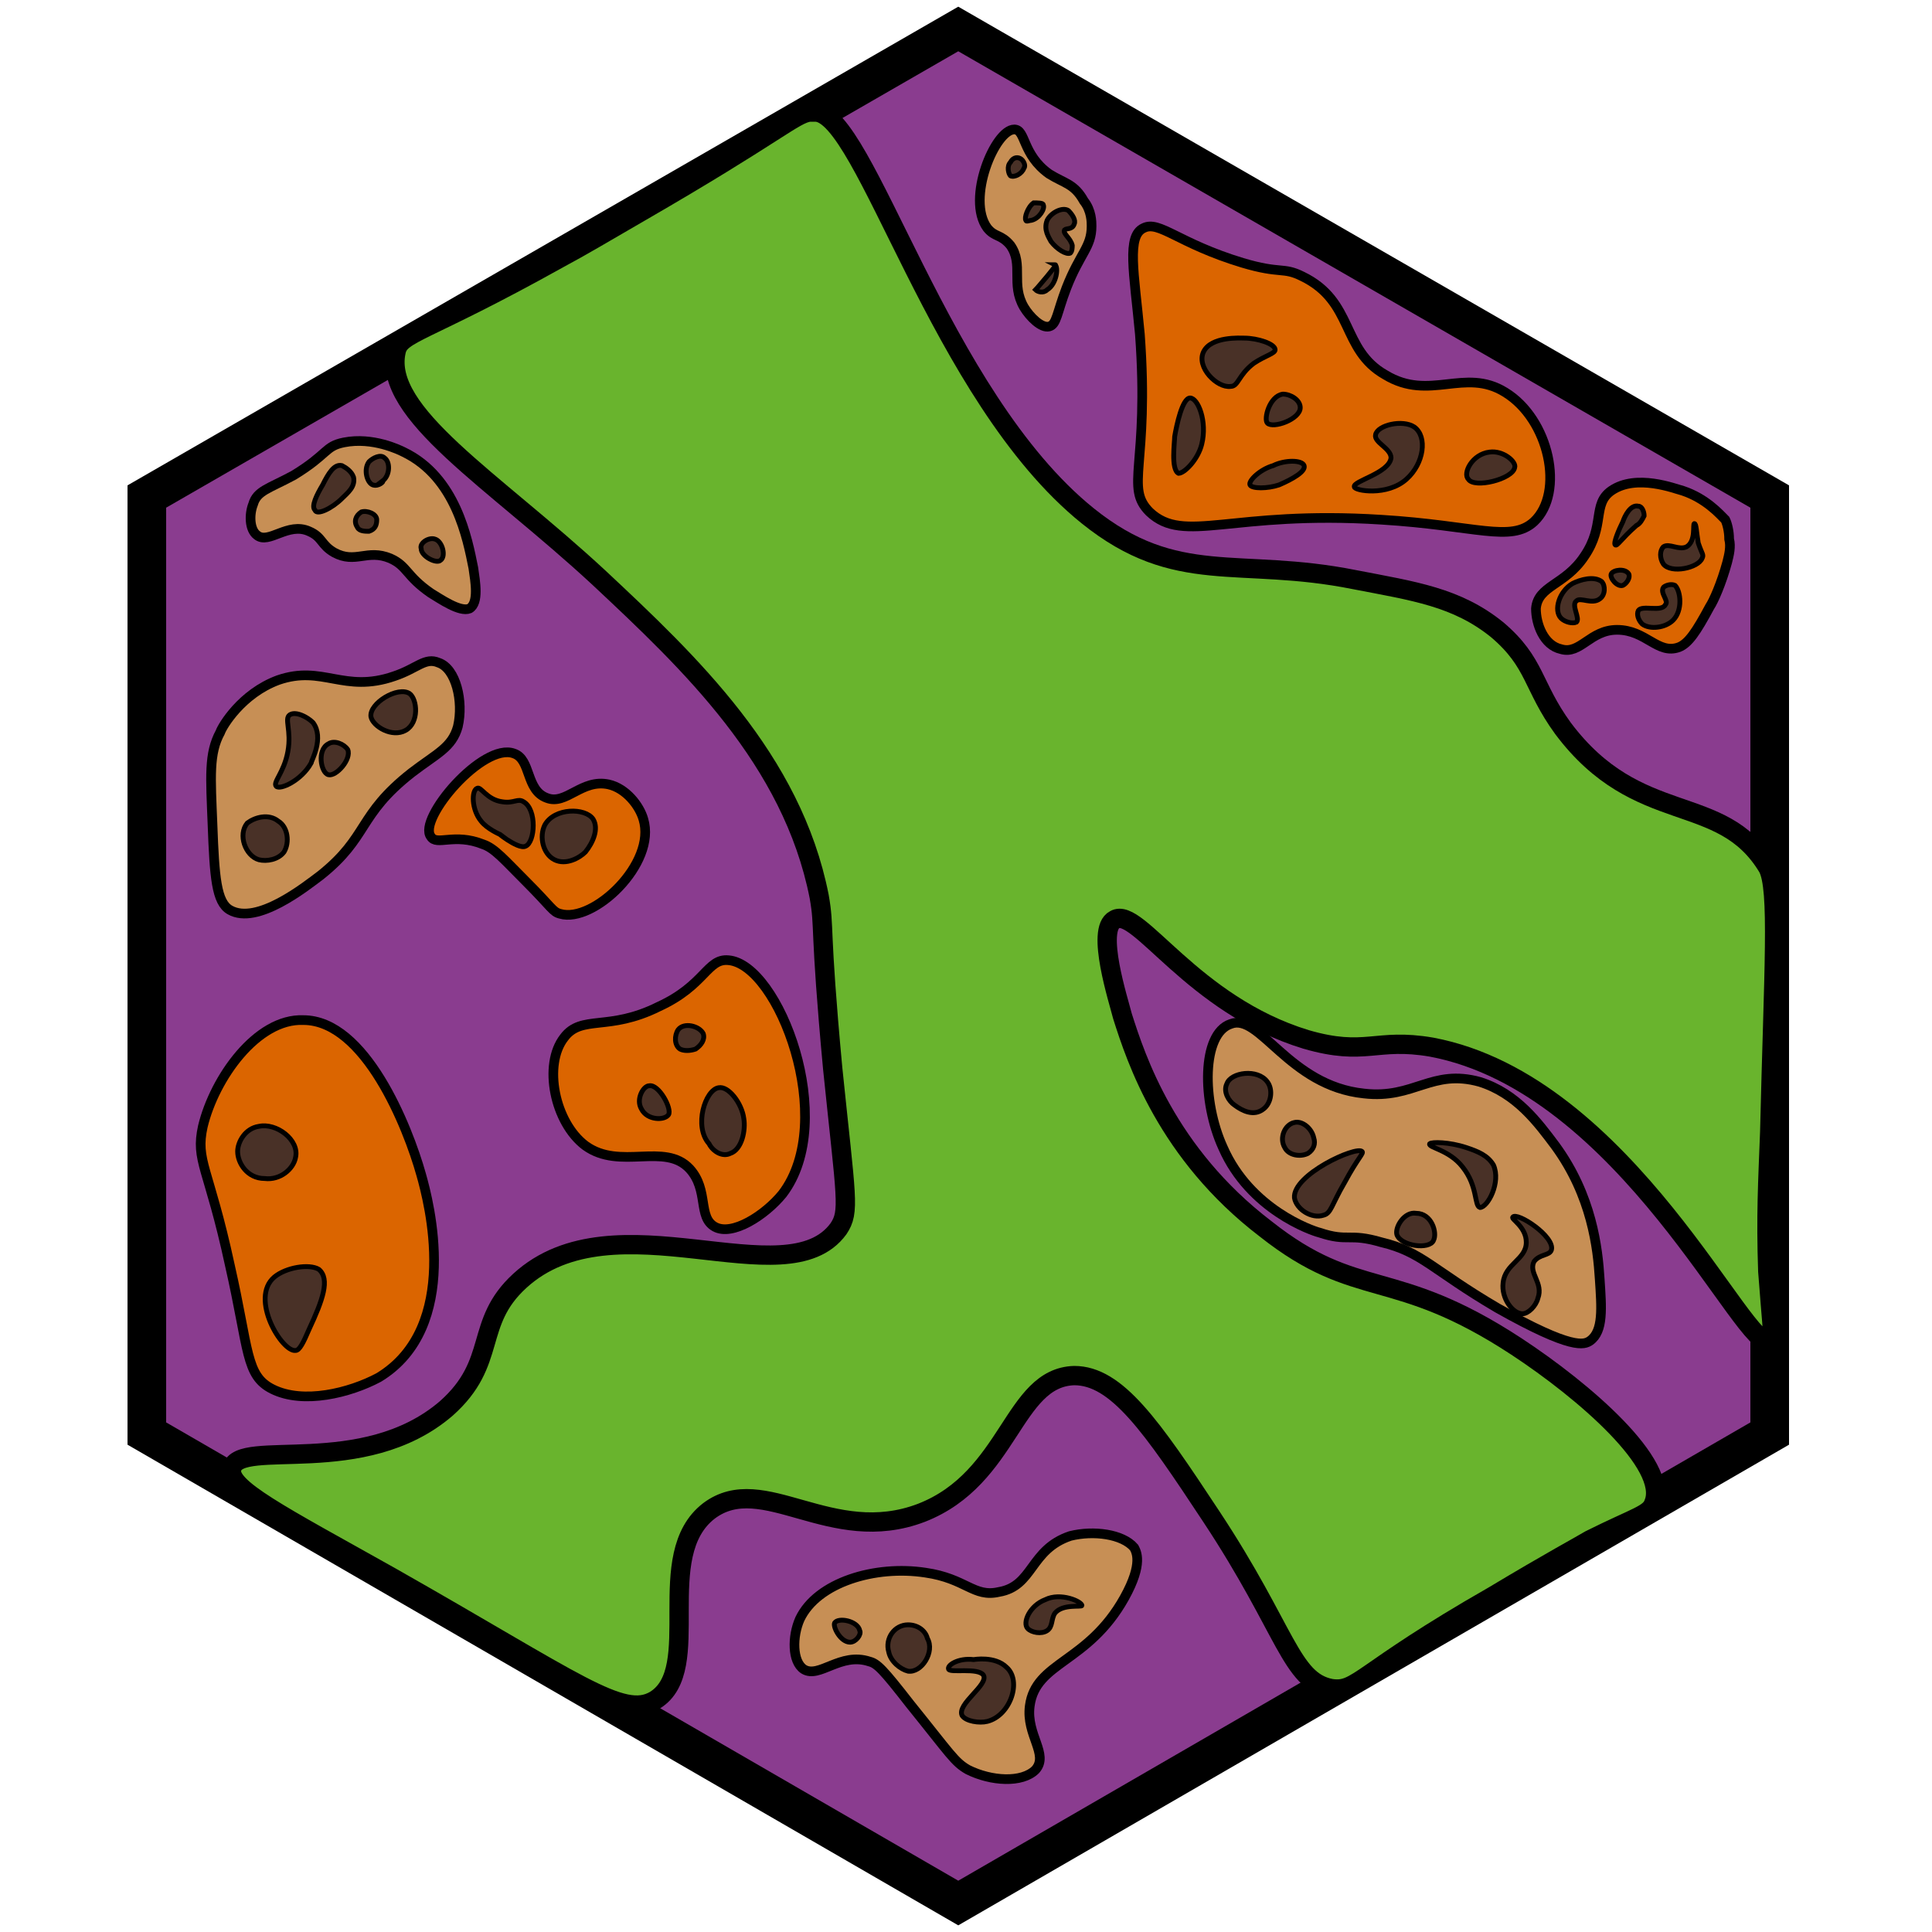 <?xml version="1.0" encoding="utf-8"?><!-- Generator: Adobe Illustrator 26.0.3, SVG Export Plug-In . SVG Version: 6.00 Build 0)  --><svg version="1.1" id="Ebene_2_00000126308112139821010380000011903406711838980787_"	 xmlns="http://www.w3.org/2000/svg" xmlns:xlink="http://www.w3.org/1999/xlink" x="0px" y="0px" viewBox="0 0 100 100"	 style="enable-background:new 0 0 100 100;" xml:space="preserve"><style type="text/css">	.st0{fill:#8A3C8F;stroke:#000000;stroke-width:2;stroke-miterlimit:10;}	.st1{fill:#69B42D;stroke:#000000;stroke-miterlimit:10;}	.st2{fill:#DB6500;stroke:#000000;stroke-width:0.5;stroke-miterlimit:10;}	.st3{fill:#493127;stroke:#000000;stroke-width:0.25;stroke-miterlimit:10;}	.st4{fill:#C78F55;stroke:#000000;stroke-width:0.5;stroke-miterlimit:10;}	.st5{fill:#493127;stroke:#000000;stroke-width:0.25;stroke-miterlimit:10;}	.st6{fill:none;stroke:#000000;stroke-width:0.25;stroke-miterlimit:10;}</style><polygon class="st0" points="7.6,74.2 49.6,98.5 91.6,74.2 91.6,25.7 49.6,1.5 7.6,25.7 "/><path class="st1" d="M77.5,32.6c-2.1-1.7-4.3-2-7.4-2.6c-6-1.2-9.2,0.4-13.8-3.3C48.6,20.5,44.8,5.8,42.2,5.8c-0.1,0-0.3,0-0.3,0	c-0.8,0.1-1.7,1.1-8.8,5.2c-1.9,1.1-2.9,1.7-4.2,2.4c-7,3.9-8.2,3.8-8.4,4.8c-0.7,3.2,5,6.6,10.5,11.7c4.7,4.4,10,9.4,11.4,16.5	c0.3,1.7,0,1.4,0.7,8.9c0.7,6.8,0.9,7.4,0.3,8.3c-2.7,3.7-11.6-1.8-16.5,2.7c-2.4,2.2-1.1,4.2-3.8,6.6c-4.3,3.7-10.7,1.5-11.1,3.1	c-0.3,1,2.5,2.4,8.2,5.6c9.7,5.5,12,7.4,13.7,6.4c2.6-1.6-0.2-7.5,2.8-9.8c2.8-2.1,6.3,1.9,11,0.1c4.6-1.8,4.7-7,7.9-7.1	c2.2,0,4,2.6,7.1,7.3c3.9,5.9,4.1,8.5,6.2,8.9c1.4,0.2,1.4-0.8,8.4-4.8c3-1.8,4.5-2.6,5-2.9c2.4-1.2,3.1-1.3,3.3-1.9	c0.8-2-3.6-5.8-7.1-8.1c-6.4-4.2-8.2-2.3-13-6.1c-5.1-3.9-6.7-8.8-7.4-11c-0.2-0.8-1.4-4.5-0.4-5c1.2-0.7,4,4.4,9.9,6.2	c3.1,0.9,3.6-0.1,6.5,0.4c10.1,1.9,16.3,16,17.5,15.2c0,0,0,0,0.1-0.1c0.1-0.3,0-0.8-0.2-3.5c-0.1-2.9,0-4.6,0.1-7.2	c0.2-8.4,0.5-12.6-0.1-13.7c-2.4-4-6.7-2-10.6-7.2C79.3,35.5,79.5,34.3,77.5,32.6z"/><g>	<path class="st2" d="M87.1,25.4c-0.4-0.1-2.4-0.9-3.7,0c-1,0.7-0.3,1.8-1.4,3.4c-1,1.5-2.4,1.5-2.5,2.7c0,0.8,0.4,1.9,1.3,2.1		c1,0.3,1.5-1,2.9-1c1.5,0,2.1,1.3,3.2,0.9c0.5-0.2,0.9-0.8,1.6-2.1c0.2-0.3,0.6-1.2,0.9-2.3c0.1-0.4,0.2-0.8,0.1-1.2		c0-0.4-0.1-0.8-0.2-1C89,26.6,88.3,25.8,87.1,25.4z"/>	<path class="st3" d="M87.3,28.3c-0.4,0.2-0.9-0.2-1.2,0c-0.2,0.2-0.2,0.6,0,0.9c0.4,0.5,1.8,0.2,2-0.3c0.1-0.2,0-0.2-0.2-0.8		c-0.1-0.6-0.1-1-0.2-1C87.6,27.1,87.8,28,87.3,28.3z"/>	<path class="st3" d="M84,27c-0.2,0.4-0.5,1.1-0.4,1.2c0.1,0.1,0.3-0.3,1.1-1c0.2-0.1,0.3-0.3,0.4-0.5c0-0.2-0.1-0.5-0.3-0.5		C84.4,26.1,84.1,26.7,84,27z"/>	<path class="st3" d="M86.6,32.1c-0.4,0.4-1.2,0.5-1.6,0.2c-0.2-0.2-0.3-0.5-0.2-0.7c0.2-0.3,1.2,0.1,1.4-0.3		c0.2-0.2-0.3-0.6-0.1-0.9c0.1-0.1,0.4-0.2,0.6-0.1C87,30.6,87.1,31.6,86.6,32.1z"/>	<path class="st3" d="M83.4,29.7c-0.1,0.2,0.3,0.7,0.6,0.6c0.2-0.1,0.4-0.4,0.3-0.6C84.1,29.4,83.5,29.5,83.4,29.7z"/>	<path class="st3" d="M81.4,30.2c-0.7,0.4-1,1.4-0.6,1.8c0.2,0.2,0.6,0.3,0.8,0.2c0.2-0.2-0.3-0.9,0-1.1c0.2-0.2,0.8,0.2,1.2-0.1		c0.3-0.2,0.3-0.7,0.1-0.9C82.5,29.8,81.8,30,81.4,30.2z"/></g><g>	<path class="st2" d="M71.5,26.9c4.9,0.3,6.7,1.2,7.9,0.1c1.6-1.5,0.8-5.3-1.5-6.7c-2.1-1.3-3.9,0.5-6.2-0.9		c-2.3-1.3-1.6-3.8-4.3-5.1c-1-0.5-1.1-0.1-3.1-0.7c-3.3-1-4.3-2.2-5.1-1.8c-0.9,0.4-0.5,2.3-0.2,5.5c0.5,6.8-0.8,7.9,0.5,9.2		C61.3,28.2,63.7,26.4,71.5,26.9z"/>	<path class="st3" d="M60.8,22.6c0.1-0.6,0.4-2,0.8-2c0.4,0,0.9,1.2,0.6,2.4c-0.2,0.8-0.9,1.5-1.2,1.5		C60.6,24.3,60.8,22.9,60.8,22.6z"/>	<path class="st3" d="M66.4,20.4c0.4,0,0.9,0.3,0.9,0.7c0,0.6-1.4,1.1-1.7,0.8C65.4,21.7,65.7,20.5,66.4,20.4z"/>	<path class="st3" d="M62.3,18.2c0.4-0.8,1.9-0.7,2.1-0.7c0.7,0,1.6,0.3,1.6,0.6c0,0.2-0.5,0.3-1.1,0.7c-0.8,0.6-0.8,1.2-1.2,1.2		C63,20.1,61.9,19,62.3,18.2z"/>	<path class="st3" d="M67.5,24.1c0.1,0.3-0.6,0.7-1.3,1c-0.6,0.2-1.4,0.2-1.5,0c-0.1-0.2,0.5-0.8,1.2-1		C66.5,23.8,67.4,23.8,67.5,24.1z"/>	<path class="st3" d="M72.8,24.8c0.9-0.8,1.1-2.2,0.4-2.7c-0.6-0.4-1.9-0.1-2,0.4c-0.1,0.4,0.8,0.7,0.8,1.2c-0.1,0.8-2,1.2-1.9,1.5		C70.1,25.4,71.8,25.7,72.8,24.8z"/>	<path class="st3" d="M78.4,24.2c0.1-0.3-0.6-0.9-1.3-0.8c-0.9,0.1-1.4,1.1-1.1,1.4C76.3,25.3,78.3,24.8,78.4,24.2z"/></g><g>	<path class="st4" d="M51.7,82.4c-1.3,0.3-1.7-0.7-3.8-1c-2.6-0.4-5.6,0.5-6.5,2.4c-0.4,0.9-0.4,2.2,0.2,2.6		c0.8,0.5,1.9-0.9,3.4-0.4c0.4,0.1,0.7,0.4,2.1,2.2c2.1,2.6,2.3,3,3,3.4c1.2,0.6,2.8,0.7,3.5,0c0.7-0.8-0.5-1.8-0.3-3.3		c0.3-2.3,3-2.2,4.9-5.6c1-1.8,0.6-2.4,0.5-2.6c-0.6-0.7-2.1-0.9-3.3-0.6C53.3,80.2,53.5,82.1,51.7,82.4z"/>	<path class="st5" d="M54.6,83.5c0.4-0.5,1.4-0.3,1.4-0.4c0-0.2-1.1-0.7-1.9-0.3c-0.8,0.3-1.2,1.2-0.9,1.5c0.2,0.2,0.7,0.3,1,0.1		C54.5,84.2,54.4,83.8,54.6,83.5z"/>	<path class="st5" d="M49.1,86.4c0.1,0.2,1.5-0.1,1.8,0.3c0.3,0.5-1.4,1.5-1.1,2.1c0.2,0.3,0.9,0.4,1.3,0.3c1.2-0.3,1.8-2.1,1-2.8		c-0.6-0.6-1.7-0.4-1.7-0.4C49.6,85.8,49,86.2,49.1,86.4z"/>	<path class="st5" d="M47,84.1c-0.7,0-1.2,0.7-1,1.4c0.1,0.5,0.6,0.9,1,1c0.7,0.1,1.4-1,1-1.7C47.9,84.4,47.5,84.1,47,84.1z"/>	<path class="st5" d="M43.2,84c-0.1,0.2,0.3,1,0.8,1c0.3,0,0.6-0.4,0.5-0.6C44.4,83.9,43.4,83.7,43.2,84z"/></g><g>	<path class="st2" d="M37.7,49.7c-1.1-0.1-1.2,1.3-3.6,2.4c-2.6,1.3-4,0.4-4.9,1.6c-1.1,1.4-0.5,4.4,1.1,5.6		c1.8,1.3,4.1-0.2,5.4,1.2c1,1.1,0.4,2.5,1.3,3c0.9,0.5,2.6-0.6,3.5-1.7C43.4,58,40.3,49.9,37.7,49.7z"/>	<path class="st3" d="M37.8,59.7c0.6-0.2,0.8-1.2,0.7-1.8c-0.1-0.8-0.8-1.7-1.3-1.6c-0.7,0.1-1.3,2-0.5,2.9		C36.9,59.6,37.4,59.9,37.8,59.7z"/>	<path class="st3" d="M36,54.3c0.3-0.2,0.5-0.5,0.4-0.8c-0.2-0.4-1-0.6-1.3-0.2c-0.2,0.3-0.2,0.8,0.1,1C35.4,54.4,35.7,54.4,36,54.3		z"/>	<path class="st3" d="M33.6,56.2c-0.3,0-0.7,0.7-0.4,1.2c0.3,0.6,1.2,0.6,1.4,0.3C34.8,57.4,34.1,56.1,33.6,56.2z"/></g><g>	<path class="st4" d="M54.3,9c-1.4-1-1.2-2.3-1.8-2.3c-1,0-2.5,3.6-1.4,5.1c0.4,0.5,0.7,0.3,1.2,0.9c0.7,1,0,2,0.7,3.2		c0.3,0.5,0.9,1.1,1.3,1c0.4-0.1,0.4-0.7,0.9-2c0.7-1.8,1.3-2.1,1.3-3.2c0-0.2,0-0.8-0.4-1.3C55.6,9.5,55.1,9.5,54.3,9z"/>	<path class="st5" d="M55.6,11.6c0.1-0.2-0.1-0.5-0.3-0.7c-0.3-0.2-0.9,0.1-1.1,0.5c-0.2,0.5,0.1,0.9,0.2,1.1c0.3,0.4,0.8,0.7,1,0.6		c0.1-0.1,0.1-0.3,0.1-0.4c-0.1-0.4-0.5-0.6-0.4-0.8C55.2,11.8,55.5,11.9,55.6,11.6z"/>	<path class="st5" d="M54,10.6c0.1,0.2-0.2,0.7-0.6,0.8c-0.1,0-0.3,0.1-0.3,0c-0.1-0.1,0.1-0.7,0.4-0.9C53.7,10.5,54,10.5,54,10.6z"		/>	<path class="st5" d="M52.8,8.2c-0.2-0.1-0.4,0-0.5,0.2c-0.2,0.2-0.1,0.6,0,0.7c0.2,0.1,0.6-0.1,0.7-0.4C53.1,8.6,53,8.3,52.8,8.2z"		/>	<path class="st5" d="M54.2,14.3c-0.5,0.6-0.6,0.7-0.6,0.7c0.1,0.1,0.4,0.2,0.6,0c0.5-0.3,0.6-1.2,0.4-1.3		C54.7,13.7,54.6,13.8,54.2,14.3z"/></g><path class="st6" d="M54.1,76.7"/><g>	<path class="st4" d="M63.3,59.4c1.4,3.2,4.6,4.3,5,4.4c1.5,0.5,1.5,0,3.2,0.5c2.1,0.5,2.6,1.4,6,3.4c3.9,2.2,4.5,1.9,4.8,1.7		c0.7-0.5,0.6-1.7,0.5-3.2c-0.1-1.6-0.4-4.3-2.3-6.9c-0.9-1.2-2-2.7-3.9-3.3c-2.5-0.7-3.4,0.9-6,0.6c-3.9-0.4-5.4-4.2-6.9-3.6		C62.2,53.5,62.2,57,63.3,59.4z"/>	<path class="st5" d="M74,59.2c-0.1,0.2,1,0.3,1.7,1.2c0.8,1,0.6,2,0.9,2.1c0.4,0,1.1-1.3,0.7-2.2c-0.3-0.5-0.8-0.7-1.4-0.9		C75,59.1,74.1,59.1,74,59.2z"/>	<path class="st5" d="M67,62c0.1,0.6,0.9,1.1,1.5,0.9c0.4-0.1,0.4-0.5,1.1-1.7c0.7-1.3,1-1.5,0.9-1.6C70.2,59.3,66.9,60.8,67,62z"/>	<path class="st5" d="M67,58.1c-0.5,0.1-0.8,0.8-0.5,1.3c0.2,0.4,0.8,0.5,1.2,0.3c0.3-0.2,0.4-0.5,0.3-0.8		C67.9,58.4,67.4,58,67,58.1z"/>	<path class="st5" d="M65.6,56c-0.5-0.7-1.9-0.5-2.1,0.1c-0.2,0.4,0.1,0.9,0.4,1.1c0.4,0.3,1,0.6,1.5,0.2		C65.8,57.1,65.9,56.4,65.6,56z"/>	<path class="st5" d="M72.3,63.9c0.2,0.6,1.7,0.8,1.9,0.3c0.2-0.4-0.1-1.4-0.9-1.4C72.7,62.7,72.2,63.5,72.3,63.9z"/>	<path class="st5" d="M80.3,64.7c-0.1,0.3-0.6,0.2-0.9,0.6c-0.3,0.6,0.5,1.1,0.2,1.9c-0.1,0.4-0.5,0.8-0.8,0.8c-0.5,0-1.1-0.8-1-1.6		c0.1-1,1.2-1.2,1.2-2.1c0-0.8-0.8-1.2-0.7-1.3C78.5,62.7,80.5,64,80.3,64.7z"/></g><g>	<path class="st2" d="M10.5,58.3c-0.4,1.8,0.3,2.1,1.4,7.2c1,4.4,0.8,5.7,2.2,6.4c1.6,0.8,4,0.2,5.5-0.6c4.3-2.6,2.6-9.1,2.2-10.5		c-0.7-2.5-2.9-8-6.1-8C13.3,52.7,11.1,55.8,10.5,58.3z"/>	<path class="st3" d="M12.3,59.6c0,0.6,0.5,1.4,1.4,1.4c0.8,0.1,1.5-0.5,1.6-1.1c0.2-0.9-1-1.8-1.9-1.6		C12.7,58.4,12.3,59.1,12.3,59.6z"/>	<path class="st3" d="M14.2,66.1c-1.3,1.1,0.4,3.9,1.1,3.8c0.2,0,0.4-0.4,0.7-1.1c0.7-1.5,1.1-2.6,0.5-3.1		C16,65.4,14.8,65.6,14.2,66.1z"/></g><g>	<path class="st2" d="M28.3,41.3c-1.1-0.4-0.8-2-1.7-2.3c-1.6-0.6-5,3.4-4.3,4.3c0.3,0.5,1.2-0.2,2.7,0.4c0.6,0.2,1.1,0.8,2.2,1.9		c1.4,1.4,1.4,1.6,1.8,1.7c1.7,0.5,5-2.6,4.3-4.9c-0.2-0.7-0.9-1.6-1.8-1.8C30.1,40.3,29.3,41.7,28.3,41.3z"/>	<path class="st3" d="M28.2,42.7c-0.3,0.6-0.1,1.5,0.5,1.8c0.6,0.3,1.3-0.1,1.6-0.4c0.4-0.5,0.7-1.2,0.4-1.7		C30.3,41.8,28.7,41.8,28.2,42.7z"/>	<path class="st3" d="M26,41.5c-0.8-0.1-1.1-0.8-1.3-0.7c-0.3,0.1-0.3,1.1,0.2,1.7c0.3,0.4,1,0.7,1,0.7l0,0		c-0.4-0.3,0.9,0.8,1.3,0.6c0.5-0.2,0.6-1.9-0.1-2.3C26.8,41.3,26.6,41.6,26,41.5z"/></g><g>	<path class="st4" d="M22.7,34.3C22,34,21.6,34.6,20.4,35c-2.6,0.9-3.7-0.6-6,0.2c-1.9,0.7-2.9,2.4-3,2.7c-0.6,1.1-0.5,2.3-0.4,4.8		c0.1,2.7,0.2,4,0.9,4.4c1.4,0.8,3.9-1.2,4.7-1.8c2.5-2,1.9-3.1,4.7-5.3c1.3-1,2.1-1.3,2.4-2.4C24,36.3,23.6,34.6,22.7,34.3z"/>	<path class="st5" d="M19.2,37.1c0.1,0.5,1.1,1.1,1.8,0.7c0.7-0.4,0.6-1.6,0.2-1.9C20.6,35.5,19.1,36.4,19.2,37.1z"/>	<path class="st5" d="M17,40.1c0.4,0.1,1.2-0.8,1-1.3c-0.2-0.3-0.7-0.5-1-0.3C16.4,38.8,16.6,40,17,40.1z"/>	<path class="st5" d="M15,37c-0.3,0.2,0.1,0.8-0.1,1.9c-0.2,1.1-0.8,1.6-0.6,1.8c0.2,0.2,1.3-0.3,1.8-1.2c0-0.1,0.7-1.3,0.1-2.1		C15.9,37.1,15.3,36.8,15,37z"/>	<path class="st5" d="M12.8,42.6c-0.5,0.6-0.1,1.7,0.6,1.9c0.4,0.1,1,0,1.3-0.4c0.3-0.5,0.2-1.3-0.3-1.6		C13.9,42.1,13.2,42.3,12.8,42.6z"/></g><g>	<path class="st4" d="M13.3,27.7c0.6,0.5,1.6-0.7,2.7-0.2c0.7,0.3,0.6,0.7,1.3,1.1c1.1,0.6,1.7-0.2,2.9,0.3c0.9,0.4,0.8,0.9,2.1,1.8		c0.5,0.3,1.5,1,2,0.8c0.5-0.3,0.3-1.4,0.2-2.1c-0.3-1.5-0.9-4.7-3.6-6c-0.2-0.1-1.6-0.8-3.1-0.5c-1,0.2-0.8,0.6-2.6,1.7		c-1.3,0.7-1.9,0.8-2.1,1.5C12.9,26.6,12.9,27.4,13.3,27.7z"/>	<path class="st5" d="M17.7,25.8c0.3-0.3,0.7-0.6,0.6-1.1c-0.1-0.3-0.4-0.5-0.6-0.6c-0.4-0.1-0.7,0.4-1,1c-0.3,0.5-0.6,1.1-0.4,1.3		C16.4,26.7,17.2,26.3,17.7,25.8z"/>	<path class="st5" d="M19.1,27.5c-0.2,0-0.5,0-0.6-0.2c-0.2-0.3-0.1-0.6,0.2-0.8c0.3-0.1,0.8,0.1,0.8,0.4		C19.5,27.2,19.4,27.4,19.1,27.5z"/>	<path class="st5" d="M22.8,29c0.3-0.2,0.1-1-0.3-1.1c-0.3-0.1-0.8,0.2-0.7,0.5C21.8,28.8,22.6,29.2,22.8,29z"/>	<path class="st5" d="M19.3,25.1c-0.3-0.1-0.5-0.8-0.2-1.2c0.2-0.2,0.6-0.4,0.8-0.2c0.3,0.2,0.3,0.9-0.1,1.2		C19.9,24.9,19.6,25.2,19.3,25.1z"/></g></svg>